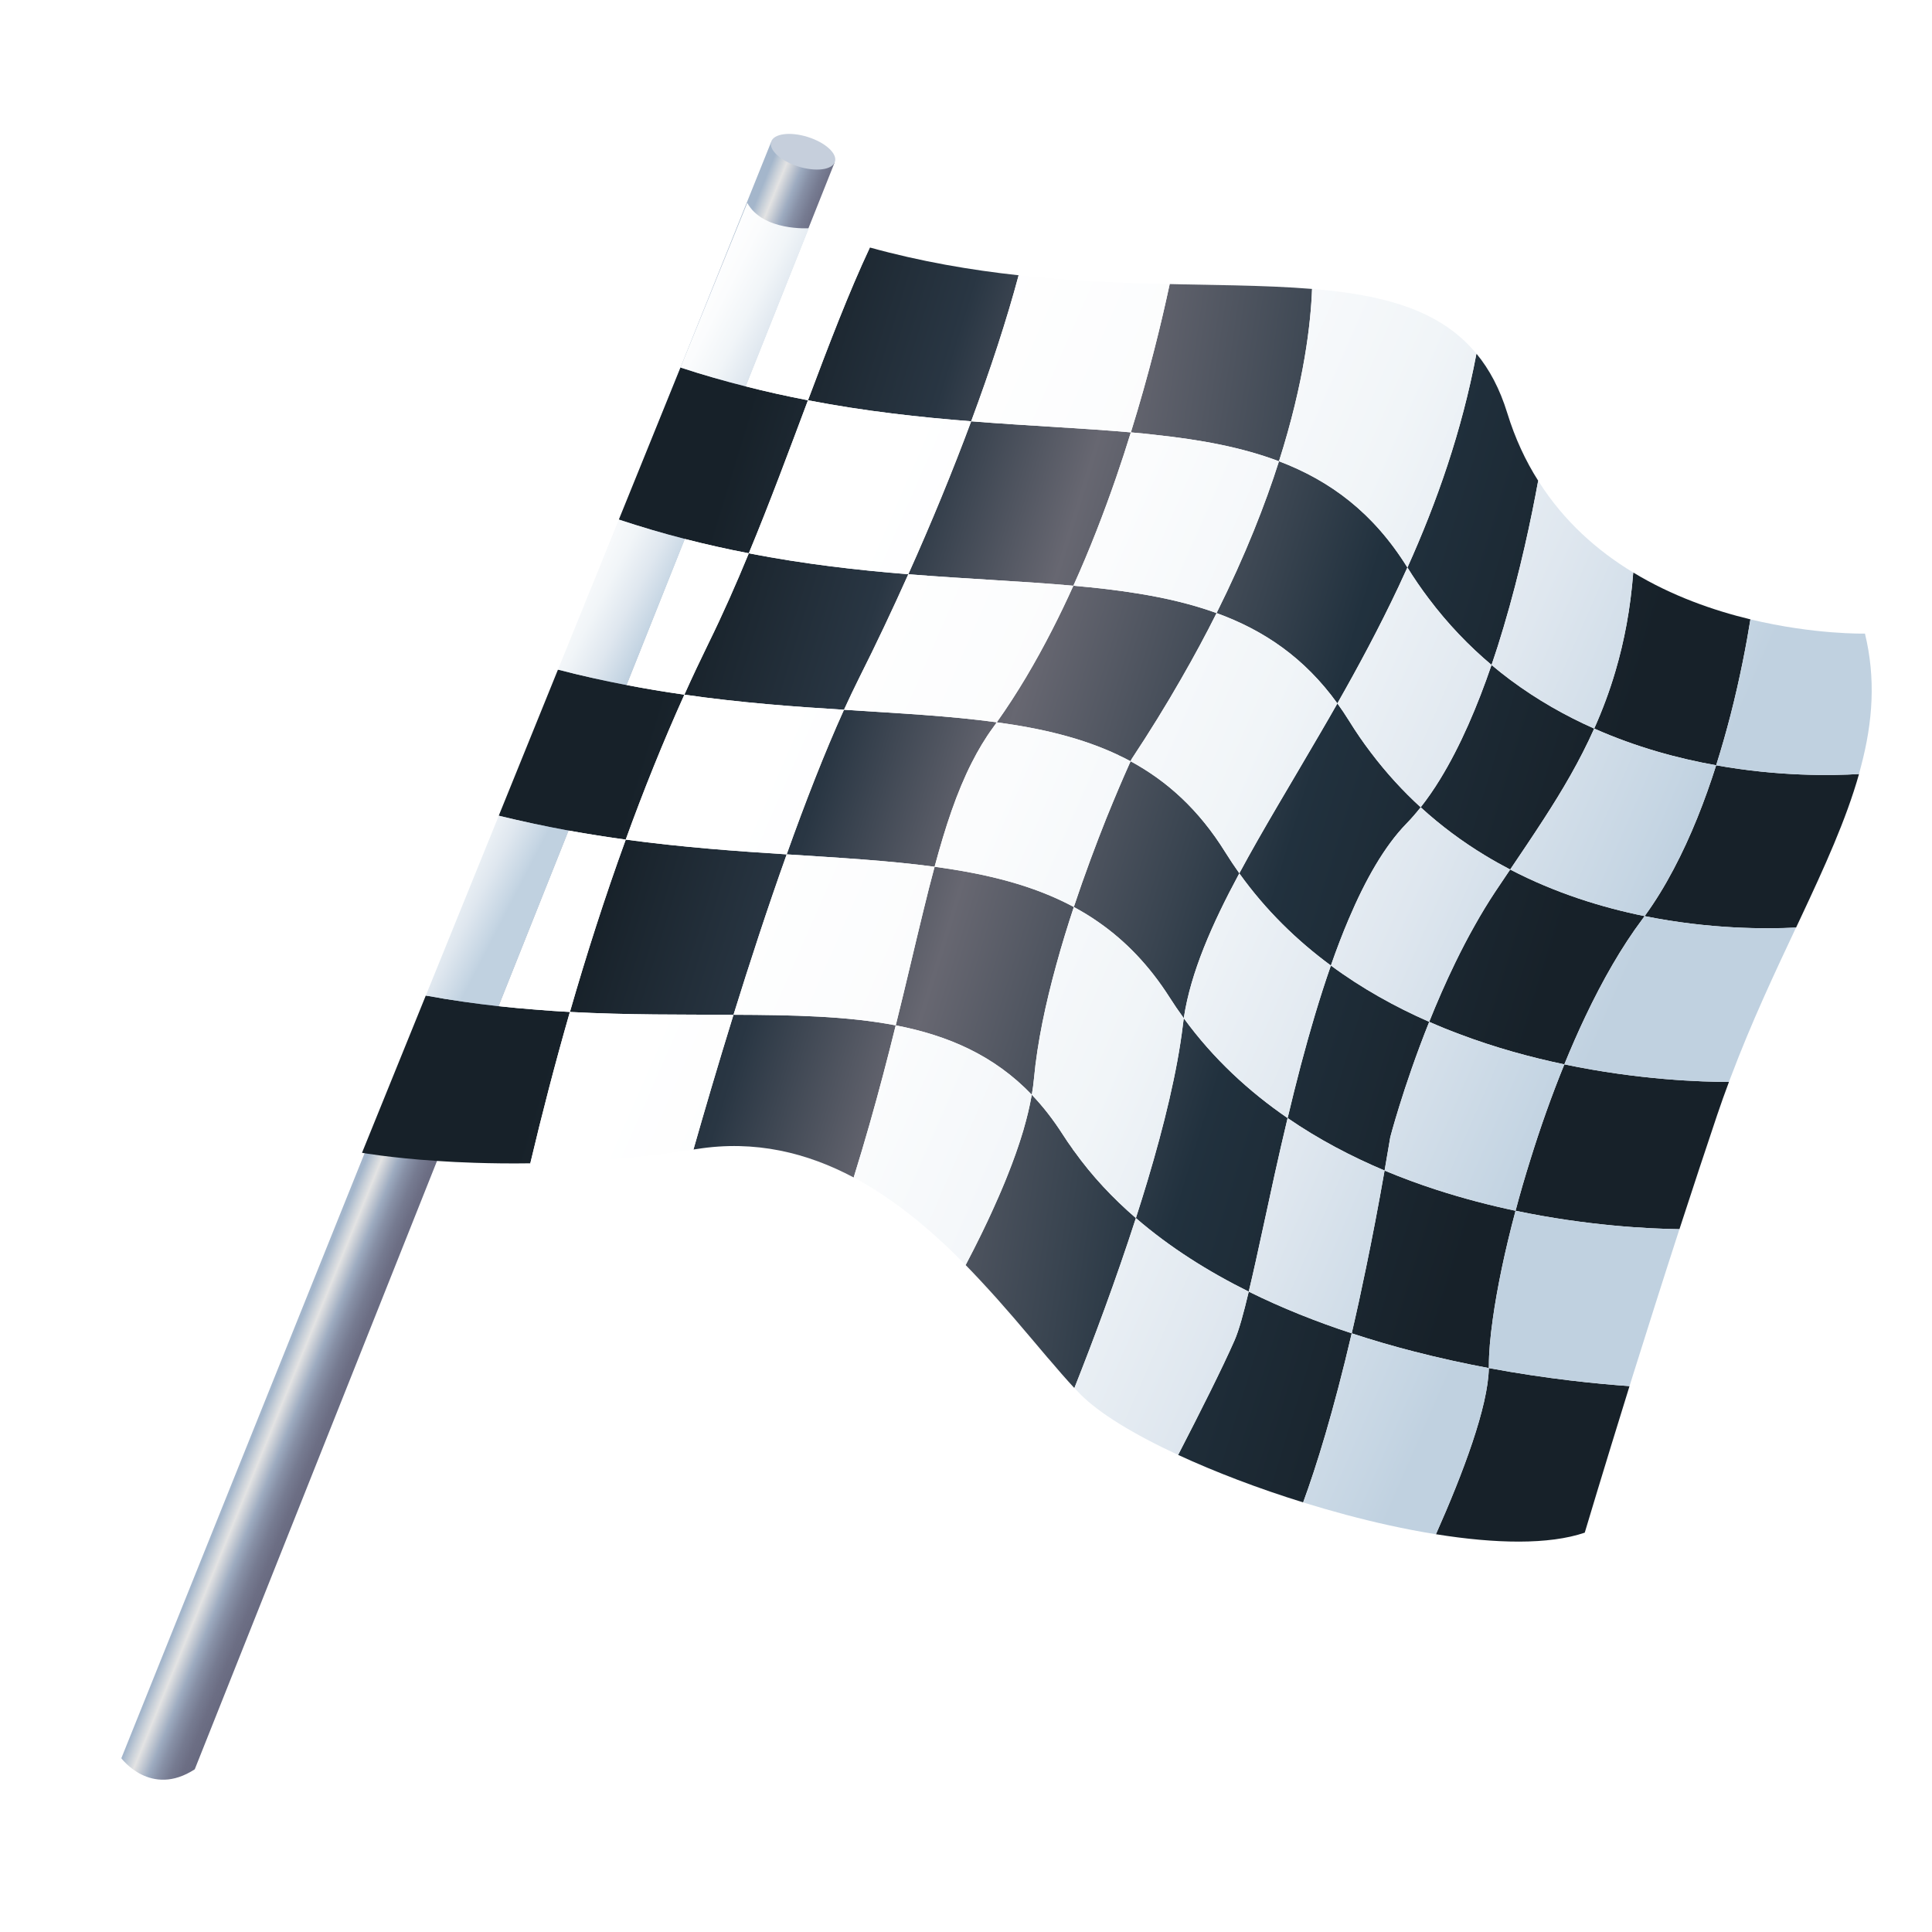 <?xml version="1.0" encoding="UTF-8"?><svg version="1.1" viewBox="0 0 800 800" xmlns="http://www.w3.org/2000/svg" xmlns:xlink="http://www.w3.org/1999/xlink"><defs><linearGradient id="a" x1="213.536" x2="186.372" gradientUnits="userSpaceOnUse" y1="405.689" y2="394.64"><stop offset="0%" stop-color="#686A80"></stop><stop offset="13.76%" stop-color="#6C6E84"></stop><stop offset="28.49%" stop-color="#767B91"></stop><stop offset="43.62%" stop-color="#8790A6"></stop><stop offset="57.55%" stop-color="#9DABC0"></stop><stop offset="79.91%" stop-color="#E3E3E3"></stop><stop offset="89.49%" stop-color="#C7CFD8"></stop><stop offset="100%" stop-color="#A4B6CB"></stop></linearGradient><linearGradient id="b" x1="221.388" x2="591.577" gradientUnits="userSpaceOnUse" y1="456.93" y2="570.542"><stop offset="0%" stop-color="#172129"></stop><stop offset="19.12%" stop-color="#293643"></stop><stop offset="36.74%" stop-color="#676771"></stop><stop offset="58.49%" stop-color="#394450"></stop><stop offset="69.15%" stop-color="#21313E"></stop><stop offset="99.71%" stop-color="#172129"></stop></linearGradient><linearGradient id="c" x1="302.49" x2="672.679" gradientUnits="userSpaceOnUse" y1="192.67" y2="306.282" xlink:href="#b"></linearGradient><linearGradient id="d" x1="263.867" x2="634.056" gradientUnits="userSpaceOnUse" y1="318.518" y2="432.13" xlink:href="#b"></linearGradient><linearGradient id="e" x1="215.535" x2="585.724" gradientUnits="userSpaceOnUse" y1="476.002" y2="589.613" xlink:href="#b"></linearGradient><linearGradient id="f" x1="294.881" x2="665.07" gradientUnits="userSpaceOnUse" y1="217.464" y2="331.076" xlink:href="#b"></linearGradient><linearGradient id="g" x1="239.708" x2="609.897" gradientUnits="userSpaceOnUse" y1="397.237" y2="510.849" xlink:href="#b"></linearGradient><linearGradient id="h" x1="232.516" x2="602.705" gradientUnits="userSpaceOnUse" y1="420.671" y2="534.282" xlink:href="#b"></linearGradient><linearGradient id="i" x1="255.178" x2="625.367" gradientUnits="userSpaceOnUse" y1="346.83" y2="460.442" xlink:href="#b"></linearGradient><linearGradient id="j" x1="324.236" x2="694.426" gradientUnits="userSpaceOnUse" y1="121.812" y2="235.424" xlink:href="#b"></linearGradient><linearGradient id="k" x1="308.381" x2="678.57" gradientUnits="userSpaceOnUse" y1="173.475" y2="287.087" xlink:href="#b"></linearGradient><linearGradient id="l" x1="318.813" x2="712.542" gradientUnits="userSpaceOnUse" y1="122.805" y2="181.639" xlink:href="#b"></linearGradient><linearGradient id="m" x1="246.289" x2="616.478" gradientUnits="userSpaceOnUse" y1="375.795" y2="489.407" xlink:href="#b"></linearGradient><linearGradient id="n" x1="285.19" x2="655.379" gradientUnits="userSpaceOnUse" y1="249.04" y2="362.652" xlink:href="#b"></linearGradient><linearGradient id="o" x1="323.818" x2="694.007" gradientUnits="userSpaceOnUse" y1="123.177" y2="236.789" xlink:href="#b"></linearGradient><linearGradient id="p" x1="275.449" x2="645.638" gradientUnits="userSpaceOnUse" y1="280.78" y2="394.392" xlink:href="#b"></linearGradient><linearGradient id="q" x1="309.49" x2="679.679" gradientUnits="userSpaceOnUse" y1="169.861" y2="283.473" xlink:href="#b"></linearGradient><linearGradient id="r" x1="213.716" x2="583.905" gradientUnits="userSpaceOnUse" y1="481.928" y2="595.54" xlink:href="#b"></linearGradient><linearGradient id="s" x1="254.842" x2="625.031" gradientUnits="userSpaceOnUse" y1="347.926" y2="461.538" xlink:href="#b"></linearGradient><linearGradient id="t" x1="233.842" x2="604.031" gradientUnits="userSpaceOnUse" y1="416.352" y2="529.963" xlink:href="#b"></linearGradient><linearGradient id="u" x1="272.79" x2="642.979" gradientUnits="userSpaceOnUse" y1="289.443" y2="403.055" xlink:href="#b"></linearGradient><linearGradient id="v" x1="312.245" x2="682.434" gradientUnits="userSpaceOnUse" y1="160.885" y2="274.497" xlink:href="#b"></linearGradient><linearGradient id="w" x1="292.419" x2="662.608" gradientUnits="userSpaceOnUse" y1="225.486" y2="339.098" xlink:href="#b"></linearGradient><linearGradient id="x" x1="294.788" x2="664.977" gradientUnits="userSpaceOnUse" y1="217.768" y2="331.379" xlink:href="#b"></linearGradient><linearGradient id="y" x1="270.718" x2="640.907" gradientUnits="userSpaceOnUse" y1="296.196" y2="409.808" xlink:href="#b"></linearGradient><linearGradient id="z" x1="252.11" x2="622.299" gradientUnits="userSpaceOnUse" y1="356.828" y2="470.44" xlink:href="#b"></linearGradient><linearGradient id="A" x1="198.18" x2="613.16" gradientUnits="userSpaceOnUse" y1="478.489" y2="540.497" xlink:href="#b"></linearGradient><linearGradient id="B" x1="588.05" x2="251.092" gradientUnits="userSpaceOnUse" y1="598.696" y2="450.875"><stop offset="0%" stop-color="#C0D1E0"></stop><stop offset="3.82%" stop-color="#C5D5E3"></stop><stop offset="25.86%" stop-color="#DFE7EF"></stop><stop offset="48.74%" stop-color="#F1F5F8"></stop><stop offset="72.77%" stop-color="#FBFCFD"></stop><stop offset="99.87%" stop-color="#FFF"></stop></linearGradient><linearGradient id="C" x1="669.306" x2="332.349" gradientUnits="userSpaceOnUse" y1="413.474" y2="265.652" xlink:href="#B"></linearGradient><linearGradient id="D" x1="703.185" x2="366.227" gradientUnits="userSpaceOnUse" y1="336.247" y2="188.426" xlink:href="#B"></linearGradient><linearGradient id="E" x1="725.96" x2="389.002" gradientUnits="userSpaceOnUse" y1="284.333" y2="136.511" xlink:href="#B"></linearGradient><linearGradient id="F" x1="587.122" x2="250.164" gradientUnits="userSpaceOnUse" y1="600.812" y2="452.99" xlink:href="#B"></linearGradient><linearGradient id="G" x1="731.215" x2="394.258" gradientUnits="userSpaceOnUse" y1="272.352" y2="124.531" xlink:href="#B"></linearGradient><linearGradient id="H" x1="678.792" x2="341.835" gradientUnits="userSpaceOnUse" y1="391.85" y2="244.029" xlink:href="#B"></linearGradient><linearGradient id="I" x1="625.826" x2="288.868" gradientUnits="userSpaceOnUse" y1="512.587" y2="364.766" xlink:href="#B"></linearGradient><linearGradient id="J" x1="334.142" x2="288.833" gradientUnits="userSpaceOnUse" y1="136.595" y2="113.247" xlink:href="#B"></linearGradient><linearGradient id="K" x1="535.168" x2="364.897" gradientUnits="userSpaceOnUse" y1="219.26" y2="144.563" xlink:href="#B"></linearGradient><linearGradient id="L" x1="658.475" x2="321.517" gradientUnits="userSpaceOnUse" y1="438.163" y2="290.342" xlink:href="#B"></linearGradient><linearGradient id="M" x1="682.305" x2="345.347" gradientUnits="userSpaceOnUse" y1="383.844" y2="236.023" xlink:href="#B"></linearGradient><linearGradient id="N" x1="740.89" x2="403.932" gradientUnits="userSpaceOnUse" y1="250.3" y2="102.479" xlink:href="#B"></linearGradient><linearGradient id="O" x1="614.544" x2="277.587" gradientUnits="userSpaceOnUse" y1="538.303" y2="390.481" xlink:href="#B"></linearGradient><linearGradient id="P" x1="696.64" x2="359.683" gradientUnits="userSpaceOnUse" y1="351.166" y2="203.344" xlink:href="#B"></linearGradient><linearGradient id="Q" x1="712.259" x2="375.301" gradientUnits="userSpaceOnUse" y1="315.563" y2="167.742" xlink:href="#B"></linearGradient><linearGradient id="R" x1="726.517" x2="389.559" gradientUnits="userSpaceOnUse" y1="283.062" y2="135.24" xlink:href="#B"></linearGradient><linearGradient id="S" x1="271.763" x2="226.453" gradientUnits="userSpaceOnUse" y1="257.651" y2="234.303" xlink:href="#B"></linearGradient><linearGradient id="T" x1="475.279" x2="311.655" gradientUnits="userSpaceOnUse" y1="339.953" y2="268.172" xlink:href="#B"></linearGradient><linearGradient id="U" x1="696.605" x2="359.647" gradientUnits="userSpaceOnUse" y1="351.246" y2="203.425" xlink:href="#B"></linearGradient><linearGradient id="V" x1="644.496" x2="307.538" gradientUnits="userSpaceOnUse" y1="470.028" y2="322.207" xlink:href="#B"></linearGradient><linearGradient id="W" x1="673.966" x2="337.008" gradientUnits="userSpaceOnUse" y1="402.852" y2="255.03" xlink:href="#B"></linearGradient><linearGradient id="X" x1="646.153" x2="309.195" gradientUnits="userSpaceOnUse" y1="466.252" y2="318.43" xlink:href="#B"></linearGradient><linearGradient id="Y" x1="641.707" x2="304.749" gradientUnits="userSpaceOnUse" y1="476.386" y2="328.565" xlink:href="#B"></linearGradient><linearGradient id="Z" x1="589.728" x2="252.77" gradientUnits="userSpaceOnUse" y1="594.871" y2="447.05" xlink:href="#B"></linearGradient><linearGradient id="a1" x1="208.904" x2="163.594" gradientUnits="userSpaceOnUse" y1="379.638" y2="356.29" xlink:href="#B"></linearGradient><linearGradient id="b1" x1="434.574" x2="261.567" gradientUnits="userSpaceOnUse" y1="470.674" y2="394.777" xlink:href="#B"></linearGradient><linearGradient id="c1" x1="601.812" x2="264.854" gradientUnits="userSpaceOnUse" y1="567.327" y2="419.505" xlink:href="#B"></linearGradient><linearGradient id="d1" x1="625.371" x2="288.413" gradientUnits="userSpaceOnUse" y1="513.624" y2="365.802" xlink:href="#B"></linearGradient><linearGradient id="e1" x1="621.435" x2="284.477" gradientUnits="userSpaceOnUse" y1="522.596" y2="374.775" xlink:href="#B"></linearGradient></defs><rect width="800" height="800" fill="#FFF"></rect><path fill="url(#a)" d="M319.26 58.93l-269.02 669.12c-7.10543e-15 0 12.15 16.46 30.4 4.58l264.99-665.41c0-4.26326e-14-16.48 5.98-26.37-8.29Z"></path><path d="M345.735 66.954c1.056-3.385-4.004-7.974-11.3-10.25 -7.297-2.276-14.068-1.378-15.124 2.007 -1.056 3.385 4.003 7.974 11.3 10.25 7.297 2.276 14.068 1.378 15.124-2.007Z" fill="#C6CFDC"></path><path fill="url(#b)" d="M235.98 419.03c-6.19 21.51-11.64 42.58-16.39 62.67 -8.25.12-15.97.02-23.03-.21 -5.65-.18-10.89-.44-15.63-.77 -19.47-1.29-31.03-3.37-31.03-3.37l26.41-65.11c10.26 1.88 20.33 3.31 30.18 4.41 5.04.54 10 1.01 14.92 1.38 4.93.41 9.77.75 14.57 1Z"></path><path d="M281.78 152.18l-25.53 62.96c18.54 6.16 36.5 10.64 53.8 13.97 8.77-21.12 16.76-42.76 24.51-63.37 -17-3.28-34.59-7.62-52.78-13.56Z" fill="url(#c)"></path><path fill="url(#d)" d="M231.04 277.27l-24.52 60.5c18.19 4.46 35.71 7.6 52.58 9.89 7.33-20.23 15.42-40.37 24.28-60.01 -16.8-2.39-34.27-5.69-52.34-10.38Z"></path><path d="M594.59 635.29c24.6 3.96 46.81 4.41 61.62-.65 0 0 7.36-24.7 18.54-60.68 -13.16-.92-33.99-2.95-58.26-7.47 -.28 15.93-10.62 43.41-21.9 68.8Z" fill="url(#e)"></path><path fill="url(#f)" d="M588.27 334.28c8.46 7.73 17.42 14.33 26.6 19.89 3.47 2.11 6.96 4.05 10.46 5.89 4.7-7 9.38-13.89 13.88-20.86 7.72-11.91 14.92-24.07 20.92-37.51 -11.81-5.23-23.58-11.87-34.76-20.2 -2.63-1.95-5.21-4.01-7.75-6.15 -5.81 16.98-12.87 33.58-21.31 47.33 -2.56 4.18-5.25 8.06-8.04 11.61Z"></path><path d="M533.18 462.97c-15.98-10.97-30.77-24.55-43-41.35 -.14.95-.26 1.88-.37 2.84 -2.28 19.02-7.79 41.55-14.62 64.39 -1.56 5.16-3.17 10.37-4.84 15.54 14.03 12.13 29.99 22.15 46.73 30.46 1.85-7.65 3.83-16.75 6.01-26.82 2.95-13.7 6.27-29.14 10.09-45.06Z" fill="url(#g)"></path><path fill="url(#h)" d="M303.73 420.19c-6.59 21.26-12.28 40.71-16.58 55.8 .42-.05.88-.12 1.31-.19 24.2-3.87 45.83 1.56 65.04 11.77 4.7-15.12 8.69-29.29 12.2-42.58 1.87-7.06 3.59-13.87 5.21-20.41 -19.98-3.85-42.47-4.31-67.18-4.39Z"></path><path d="M627.56 501.35c29.79 6.24 55.26 7.46 67.86 7.63 .35-1.06.68-2.1 1.03-3.15 4.71-14.45 9.58-29.26 14.56-44.03 1.57-4.71 3.24-9.3 4.92-13.81 -11.16.02-37.23-.8-68.16-7.26 -5.29 12.94-10 26.31-14.05 39.38 -2.27 7.2-4.34 14.32-6.16 21.24Z" fill="url(#i)"></path><path fill="url(#j)" d="M617.62 275.34c1.78-5.18 3.43-10.39 4.96-15.55 6.9-23.1 11.57-45.46 14.35-60.73 -5.22-8.21-9.57-17.52-12.8-28.02 -3.08-10-7.37-18.08-12.76-24.59 -6.07 32.16-16.41 61.5-28.57 88.54 2.77 4.48 5.69 8.73 8.73 12.75 8 10.67 16.8 19.78 26.09 27.6Z"></path><path d="M444.46 242.54c6.79-15 12.64-30.19 17.71-44.84 2.18-6.35 4.23-12.6 6.09-18.66 -20.31-1.81-42.4-2.69-66.12-4.59 -7.66 20.6-16.49 42.08-26.03 63.33 24.57 1.98 47.41 2.88 68.35 4.76Z" fill="url(#k)"></path><path fill="url(#l)" d="M543.29 119.64c-.5 13.92-3.17 38.35-13.7 71.37 -15.27-5.78-32.26-8.92-50.89-10.9 -.03-.03-.09-.03-.13-.03 -3.36-.41-6.82-.75-10.3-1.04 7.29-23.46 12.38-44.35 15.55-59.05 .19-.82.38-1.6.53-2.36h.03c.47.03.97 0 1.48.03 1.32.03 2.64.06 3.93.09 7.32.13 14.45.25 21.36.41 11.38.26 22.12.66 32.14 1.48Z"></path><path d="M259.11 347.66c-8.69 23.89-16.36 47.91-23.12 71.37 24.11 1.29 46.74 1.06 67.75 1.16 6.59-21.2 14.08-44.22 22.02-66.41 -20.84-1.33-43.08-2.93-66.65-6.12Z" fill="url(#m)"></path><path fill="url(#n)" d="M355.78 280.7c7.03-13.99 13.84-28.4 20.34-42.91 -20.8-1.69-42.85-4.17-66.06-8.67 -5.22 12.68-10.75 25.19-16.64 37.18 -3.45 7.05-6.81 14.16-10.03 21.35 23.36 3.35 45.42 4.98 66.09 6.25 2.11-4.63 4.22-9.04 6.3-13.2Z"></path><path d="M402.15 174.45c8-21.52 14.74-42.09 19.65-60.46 -19.81-2.15-40.45-5.67-61.6-11.5 -8.68 18.47-16.99 40.25-25.63 63.26 23.78 4.58 46.33 7.03 67.58 8.7Z" fill="url(#o)"></path><path fill="url(#p)" d="M513.17 361.64c10.94 15.28 23.88 27.82 37.92 38.17 2.35-6.77 4.83-13.26 7.46-19.4 6.89-16.23 14.76-30.01 23.71-39.24 2.07-2.11 4.06-4.42 6.02-6.88 -7.29-6.66-14.22-14.18-20.64-22.69 -3.14-4.12-6.15-8.49-9.01-13.12 -1.57-2.52-3.18-4.93-4.84-7.21 -2.35 4.15-4.72 8.25-7.08 12.28 -12.06 20.77-23.82 40-33.53 58.06 -2.02-2.84-3.95-5.74-5.83-8.75 -10.88-17.52-24-29.4-39.2-37.64 -.97 2.16-3.68 8.21-7.27 16.87 -.87 2.09-1.79 4.35-2.77 6.76 -4.07 10.21-8.87 22.92-13.46 36.72 3.58 1.93 7.07 4.04 10.41 6.41 11.02 7.7 20.82 17.79 29.3 31.11 1.73 2.74 3.55 5.4 5.42 7.96 .11.18.25.37.39.56l.06-.38c2.89-18.61 11.47-38.29 22.94-59.59Z"></path><path d="M503.75 253.86c19.62 7.13 36.38 18.49 50.02 37.4 8.67-15.24 17.32-31.33 25.33-48.31 1.23-2.62 2.46-5.28 3.67-7.96 -14.08-22.67-31.92-35.93-53.17-44 -2.85 8.97-6.3 18.55-10.42 28.75 -4.34 10.73-9.45 22.11-15.43 34.12Z" fill="url(#q)"></path><path fill="url(#r)" d="M511.15 555.11c-4.91 11.19-14.21 29.71-23.32 47.33 15.34 7.09 33.23 13.93 51.78 19.67 5.47-14.92 12.51-37.45 20.11-70.01 -14.34-4.69-28.78-10.4-42.65-17.27 -2.15 9.11-4.1 16.16-5.92 20.28Z"></path><path d="M538.64 441.1c-1.93 7.3-3.73 14.62-5.46 21.87 12.83 8.83 26.44 15.94 40.15 21.73 .79-4.5 1.57-9.11 2.36-13.83 0 0 1.27-4.95 3.8-13.03 2.7-8.72 6.84-21.05 12.32-34.72 -13.98-6.14-27.82-13.79-40.71-23.32 -4.6 13.14-8.72 27.18-12.46 41.3Z" fill="url(#s)"></path><path fill="url(#t)" d="M573.32 484.7c-2.56 14.63-5.14 28.04-7.69 40.34 -1.99 9.71-3.96 18.71-5.91 27.06 8.59 2.82 17.14 5.31 25.52 7.46 10.79 2.79 21.29 5.07 31.25 6.93 .02-.3.04-.61.03-.91 -.03-5.18.53-11.82 1.63-19.5 1.76-12.61 4.95-28.07 9.41-44.73 -10.46-2.21-21.46-5.04-32.66-8.67 -7.16-2.3-14.38-4.97-21.58-7.98Z"></path><path d="M619.05 369.4c-2.92 4.43-5.73 9.04-8.36 13.76 -2.87 5.05-5.55 10.23-8.08 15.44 -4.03 8.29-7.65 16.62-10.81 24.52 4.12 1.82 8.26 3.5 12.4 5.04 14.89 5.64 29.7 9.67 43.56 12.57 2.77-6.76 5.66-13.42 8.72-19.83 7.13-15.03 15.02-28.83 23.52-40.18 .35-.45.7-.92 1.01-1.38 -17.71-3.58-36.95-9.54-55.67-19.29 -2.11 3.08-4.2 6.19-6.29 9.35Z" fill="url(#u)"></path><path fill="url(#v)" d="M716.56 296.17c3.98-15.51 6.62-29.54 8.26-39.7 -15.32-3.7-32.5-9.68-48.53-19.41 -1.16 15.1-3.73 28.48-7.32 40.67 -2.48 8.5-5.48 16.42-8.84 23.95 17.26 7.66 34.6 12.39 50.5 15.2 2.23-7.06 4.2-14.02 5.93-20.71Z"></path><path d="M412.75 299.09c18.59 2.52 35.43 6.5 50.38 13.59v.03c1.69.78 3.37 1.62 5.02 2.51 .28-.57.41-.88.41-.88 7.53-11.38 14.34-22.43 20.41-33.06 5.46-9.47 10.37-18.6 14.78-27.42 -10.21-3.71-21.14-6.27-32.82-8.14 -8.44-1.38-17.28-2.38-26.47-3.18 -2.76 6.12-5.68 12.22-8.75 18.21 -6.86 13.43-14.49 26.41-22.96 38.34Z" fill="url(#w)"></path><path fill="url(#x)" d="M710.63 316.89c-4.61 14.52-10.41 29.42-17.63 43.04 -3.62 6.88-7.61 13.4-11.99 19.42 26.86 5.41 50.14 5.38 62.7 4.74 .61-1.3 1.23-2.6 1.84-3.9 9.96-21.25 18.87-40.72 24.23-59.68 -11.21.67-33.21 1.03-59.15-3.62Z"></path><path d="M411.13 301.35c.53-.75 1.09-1.5 1.62-2.26 -19.27-2.65-40.41-3.72-63.27-5.19 -8 17.65-16.07 38.38-23.73 59.87 22.06 1.43 42.5 2.59 61.25 5.13 4.48-16.65 9.18-30.88 15.39-43.1 2.61-5.16 5.48-9.99 8.74-14.45Z" fill="url(#y)"></path><path fill="url(#z)" d="M428.16 446.49c1.38-14.9 4.85-31.12 9.21-46.93 2.24-8.2 4.73-16.25 7.28-23.99 -16.8-9.04-36.09-13.75-57.65-16.66 -1.56 5.75-3.08 11.77-4.62 18.11 -3.51 14.24-7.11 30.05-11.47 47.56 21.89 4.24 40.78 12.51 56.34 28.73 .4-2.33.72-4.62.91-6.82Z"></path><path d="M470.35 504.38c-8.26 25.57-17.62 50.57-25.48 70.39 -3.33-3.61-6.97-7.76-10.84-12.34h-.03c-4.43-5.21-9.2-10.93-14.32-16.87 -2.14-2.48-4.37-5.03-6.66-7.6 -2.26-2.51-4.59-5.09-6.97-7.63 -2.01-2.17-4.08-4.33-6.19-6.5 4.27-8.14 8.36-16.37 12-24.56 0-.03 0-.03 0-.03 1.85-4.05 3.58-8.07 5.15-12.06 2.61-6.47 4.87-12.85 6.69-18.94 .47-1.63.91-3.24 1.32-4.84 .91-3.46 1.63-6.85 2.23-10.08 4.59 4.77 8.86 10.27 12.88 16.55 1.29 2.01 2.61 3.96 4.02 5.87 .13.31.38.63.66.94 7.36 10.29 15.99 19.47 25.54 27.7Z" fill="url(#A)"></path><path fill="url(#B)" d="M559.72 552.11c-7.6 32.57-14.64 55.09-20.11 70.01 11.67 3.62 23.59 6.83 35.24 9.4 6.7 1.48 13.3 2.75 19.74 3.78 11.28-25.39 21.62-52.87 21.9-68.8 -9.96-1.86-20.46-4.14-31.25-6.93 -8.38-2.15-16.93-4.64-25.52-7.46Z"></path><path d="M588.27 334.28c-1.96 2.46-3.95 4.77-6.02 6.88 -8.95 9.22-16.81 23-23.71 39.24 -2.62 6.14-5.1 12.64-7.46 19.4 12.89 9.53 26.73 17.18 40.71 23.32 3.16-7.9 6.78-16.22 10.81-24.52 2.54-5.21 5.21-10.4 8.08-15.44 2.63-4.72 5.44-9.33 8.36-13.76 2.09-3.16 4.17-6.27 6.27-9.35 -3.51-1.84-7-3.78-10.46-5.89 -9.16-5.54-18.12-12.15-26.58-19.88Z" fill="url(#C)"></path><path fill="url(#D)" d="M553.78 291.26c1.66 2.28 3.27 4.69 4.84 7.21 2.86 4.63 5.88 9.01 9.01 13.12 6.42 8.5 13.36 16.03 20.64 22.69 2.79-3.56 5.49-7.43 8.03-11.61 8.44-13.75 15.5-30.35 21.31-47.33 -9.28-7.82-18.09-16.94-26.11-27.6 -3.04-4.02-5.96-8.27-8.73-12.75 -1.21 2.68-2.44 5.33-3.67 7.96 -8.01 16.99-16.66 33.07-25.32 48.31Z"></path><path d="M660.13 301.69c3.36-7.53 6.36-15.45 8.84-23.95 3.59-12.2 6.16-25.58 7.32-40.67 -14.81-8.96-28.61-21.11-39.07-37.56 -.12-.13-.21-.28-.3-.43 -2.77 15.27-7.45 37.62-14.35 60.73 -1.53 5.17-3.17 10.37-4.96 15.55 2.54 2.14 5.13 4.19 7.75 6.15 11.19 8.31 22.95 14.95 34.77 20.18Z" fill="url(#E)"></path><path fill="url(#F)" d="M444.89 574.76c.84.88 1.66 1.75 2.48 2.57 7.77 7.9 22.32 16.71 40.47 25.12 9.11-17.63 18.4-36.14 23.32-47.33 1.82-4.12 3.77-11.17 5.92-20.28 -16.74-8.31-32.7-18.33-46.73-30.46 -8.26 25.57-17.61 50.56-25.46 70.38Z"></path><path d="M484.35 117.63c-19.62-.45-40.56-1.21-62.56-3.64 -4.91 18.37-11.65 38.94-19.65 60.46 23.72 1.9 45.81 2.78 66.12 4.59 7.71-24.74 12.95-46.65 16.09-61.41Z" fill="url(#G)"></path><path fill="url(#H)" d="M435.71 260.75c3.07-5.99 5.99-12.09 8.75-18.21 -20.94-1.87-43.78-2.78-68.35-4.76 -6.5 14.51-13.31 28.92-20.34 42.91 -2.07 4.17-4.18 8.58-6.3 13.21 22.86 1.47 44.01 2.54 63.27 5.19 8.48-11.93 16.11-24.91 22.97-38.34Z"></path><path d="M387 358.91c-18.75-2.55-39.19-3.7-61.25-5.13 -7.93 22.2-15.43 45.21-22.02 66.41 24.71.08 47.2.54 67.18 4.39 4.36-17.51 7.97-33.32 11.47-47.56 1.54-6.34 3.06-12.37 4.62-18.11Z" fill="url(#I)"></path><path fill="url(#J)" d="M335 94.5l-26.14 65.52c-8.87-2.25-17.91-4.84-27.08-7.83l27.65-68.19c6.43 11.81 25.57 10.5 25.57 10.5Z"></path><path d="M360.19 102.49c-8.68 18.47-16.99 40.25-25.63 63.26 -4.38-.85-8.77-1.77-13.24-2.75 -4.12-.93-8.28-1.91-12.46-2.99l26.14-65.51c3.88 1.39 7.74 2.72 11.59 3.94 4.56 1.46 9.09 2.81 13.6 4.05Z" fill="url(#K)"></path><path fill="url(#L)" d="M460.88 332.1c3.59-8.67 6.3-14.71 7.27-16.87 -1.65-.89-3.33-1.73-5.02-2.51v-.03c-14.95-7.09-31.79-11.07-50.38-13.59 -.53.75-1.09 1.5-1.62 2.26 -3.26 4.46-6.13 9.29-8.74 14.45 -6.21 12.22-10.91 26.45-15.39 43.1 21.56 2.91 40.85 7.63 57.65 16.66 4.58-13.8 9.39-26.51 13.46-36.72 .97-2.41 1.89-4.66 2.77-6.75Z"></path><path d="M468.56 314.34c0 0-.13.31-.41.88 15.2 8.24 28.32 20.12 39.2 37.64 1.88 3.01 3.81 5.91 5.83 8.75 9.7-18.06 21.47-37.29 33.53-58.06 2.36-4.04 4.73-8.13 7.08-12.28 -13.65-18.91-30.4-30.28-50.02-37.4 -4.42 8.82-9.32 17.95-14.78 27.42 -6.1 10.62-12.91 21.67-20.43 33.05Z" fill="url(#M)"></path><path fill="url(#N)" d="M582.78 235c12.17-27.04 22.51-56.38 28.57-88.54 -14.98-18.19-38.46-24.4-68.05-26.83 -.51 13.91-3.19 38.38-13.7 71.37 21.26 8.07 39.1 21.32 53.18 44Z"></path><path d="M573.32 484.7c-13.7-5.79-27.32-12.9-40.15-21.73 -3.82 15.92-7.14 31.36-10.09 45.04 -2.18 10.07-4.17 19.18-6.01 26.82 13.87 6.87 28.31 12.58 42.65 17.27 1.95-8.36 3.92-17.35 5.91-27.06 2.55-12.29 5.13-25.7 7.69-40.34Z" fill="url(#O)"></path><path fill="url(#P)" d="M376.12 237.78c9.54-21.26 18.37-42.74 26.03-63.33 -21.25-1.67-43.8-4.12-67.58-8.7 -7.75 20.61-15.73 42.24-24.51 63.37 23.21 4.49 45.25 6.98 66.06 8.66Z"></path><path d="M444.46 242.54c9.2.8 18.03 1.8 26.47 3.18 11.68 1.87 22.61 4.43 32.82 8.14 5.98-12.01 11.09-23.39 15.43-34.11 4.12-10.2 7.57-19.78 10.42-28.75 -15.29-5.78-32.31-8.9-51.01-10.93 -3.39-.4-6.84-.72-10.33-1.03 -1.86 6.06-3.91 12.32-6.09 18.66 -5.07 14.64-10.92 29.84-17.71 44.84Z" fill="url(#Q)"></path><path fill="url(#R)" d="M772.24 262.36c0 0-20.96.49-47.43-5.89 -1.64 10.16-4.28 24.19-8.26 39.7 -1.73 6.69-3.7 13.66-5.93 20.72 25.94 4.66 47.94 4.3 59.14 3.62 .31-1.12.62-2.27.9-3.4 4.82-18.27 6.1-36.16 1.58-54.75Z"></path><path d="M283.66 223.19l-24.13 60.48c-9.33-1.77-18.83-3.89-28.49-6.4l25.21-62.12c9.3 3.09 18.44 5.75 27.41 8.04Z" fill="url(#S)"></path><path fill="url(#T)" d="M310.06 229.11c-5.22 12.68-10.75 25.19-16.64 37.18 -3.45 7.05-6.81 14.16-10.03 21.35 -3.4-.48-6.83-1-10.28-1.55 -4.48-.73-9-1.55-13.57-2.43l24.13-60.48c4.34 1.13 8.6 2.16 12.86 3.1 4.56 1.04 9.07 1.97 13.53 2.83Z"></path><path d="M639.21 339.2c-4.5 6.97-9.18 13.86-13.88 20.86 18.73 9.75 37.97 15.7 55.67 19.29 4.38-6.02 8.37-12.54 11.99-19.42 7.23-13.63 13.03-28.52 17.63-43.04 -15.9-2.81-33.24-7.54-50.5-15.2 -6 13.45-13.2 25.6-20.91 37.51Z" fill="url(#U)"></path><path fill="url(#V)" d="M349.47 293.9c-20.67-1.28-42.73-2.9-66.09-6.25 -8.85 19.64-16.95 39.78-24.28 60.01 23.58 3.19 45.81 4.78 66.64 6.11 7.66-21.48 15.74-42.21 23.73-59.87Z"></path><path d="M656.47 420.9c-3.05 6.41-5.95 13.07-8.72 19.83 30.93 6.47 57.01 7.28 68.16 7.26 .27-.71.55-1.45.83-2.16 8.52-22.58 18.09-42.89 26.96-61.75 -12.56.64-35.84.67-62.7-4.74 -.32.45-.67.93-1.01 1.38 -8.5 11.35-16.39 25.15-23.52 40.18Z" fill="url(#W)"></path><path fill="url(#X)" d="M551.09 399.81c-14.05-10.35-26.98-22.89-37.92-38.17 -11.47 21.3-20.05 40.98-22.94 59.6l-.06.38c12.24 16.81 27.02 30.38 43 41.35 1.73-7.25 3.53-14.57 5.46-21.87 3.75-14.12 7.87-28.16 12.46-41.29Z"></path><path d="M591.8 423.13c-5.48 13.67-9.62 26-12.32 34.72 -2.52 8.08-3.8 13.03-3.8 13.03 -.79 4.72-1.57 9.33-2.36 13.83 7.2 3 14.42 5.68 21.58 7.98 11.19 3.63 22.2 6.46 32.66 8.67 1.82-6.93 3.89-14.04 6.15-21.24 4.05-13.07 8.77-26.44 14.05-39.38 -13.86-2.89-28.66-6.93-43.56-12.57 -4.14-1.55-8.28-3.23-12.4-5.04Z" fill="url(#Y)"></path><path fill="url(#Z)" d="M219.59 481.7c19.82-.27 42.8-1.82 67.55-5.68 0-.03 0-.03 0-.03 4.3-15.09 9.99-34.54 16.58-55.8 -21.01-.1-43.63.13-67.75-1.16 -6.18 21.51-11.63 42.58-16.38 62.67Z"></path><path d="M235.5 343.94l-29 72.71c-9.85-1.09-19.92-2.53-30.18-4.41l30.21-74.47c9.84 2.4 19.52 4.44 28.97 6.17Z" fill="url(#a1)"></path><path fill="url(#b1)" d="M259.11 347.66c-8.69 23.89-16.36 47.91-23.12 71.37 -4.8-.25-9.65-.59-14.56-1 -4.92-.38-9.89-.85-14.92-1.38l29-72.71c4.74.85 9.41 1.61 14.03 2.33 3.22.49 6.4.97 9.57 1.39Z"></path><path d="M365.69 444.98c-3.5 13.3-7.5 27.46-12.2 42.58 17.38 9.26 32.8 22.46 46.36 36.24 9.81-18.63 18.64-38.11 23.84-55.6 1.53-5.17 2.73-10.16 3.55-14.9 -15.55-16.22-34.45-24.49-56.34-28.73 -1.62 6.55-3.34 13.35-5.21 20.41Z" fill="url(#c1)"></path><path fill="url(#d1)" d="M489.8 424.45c.12-.96.23-1.88.37-2.84 -.14-.19-.28-.38-.39-.56 -1.87-2.56-3.69-5.23-5.42-7.96 -8.48-13.32-18.28-23.42-29.3-31.11 -3.34-2.37-6.84-4.48-10.41-6.41 -2.56 7.74-5.05 15.79-7.28 23.99 -4.36 15.81-7.83 32.03-9.21 46.93 -.19 2.2-.51 4.48-.92 6.82 4.59 4.78 8.88 10.27 12.89 16.54 1.28 2 2.6 3.95 4.01 5.89 .15.3.38.61.67.93 7.35 10.29 16.01 19.49 25.53 27.71 1.67-5.17 3.29-10.38 4.84-15.54 6.84-22.84 12.34-45.37 14.62-64.39Z"></path><path d="M618.15 546.08c-1.1 7.68-1.66 14.33-1.63 19.5 .01.31-.01.61-.03.91 24.27 4.52 45.1 6.54 58.26 7.47 .48-1.54.96-3.08 1.45-4.65 5.67-18.09 12.2-38.72 19.21-60.33 -12.6-.17-38.06-1.39-67.86-7.63 -4.45 16.66-7.64 32.12-9.4 44.73Z" fill="url(#e1)"></path></svg>